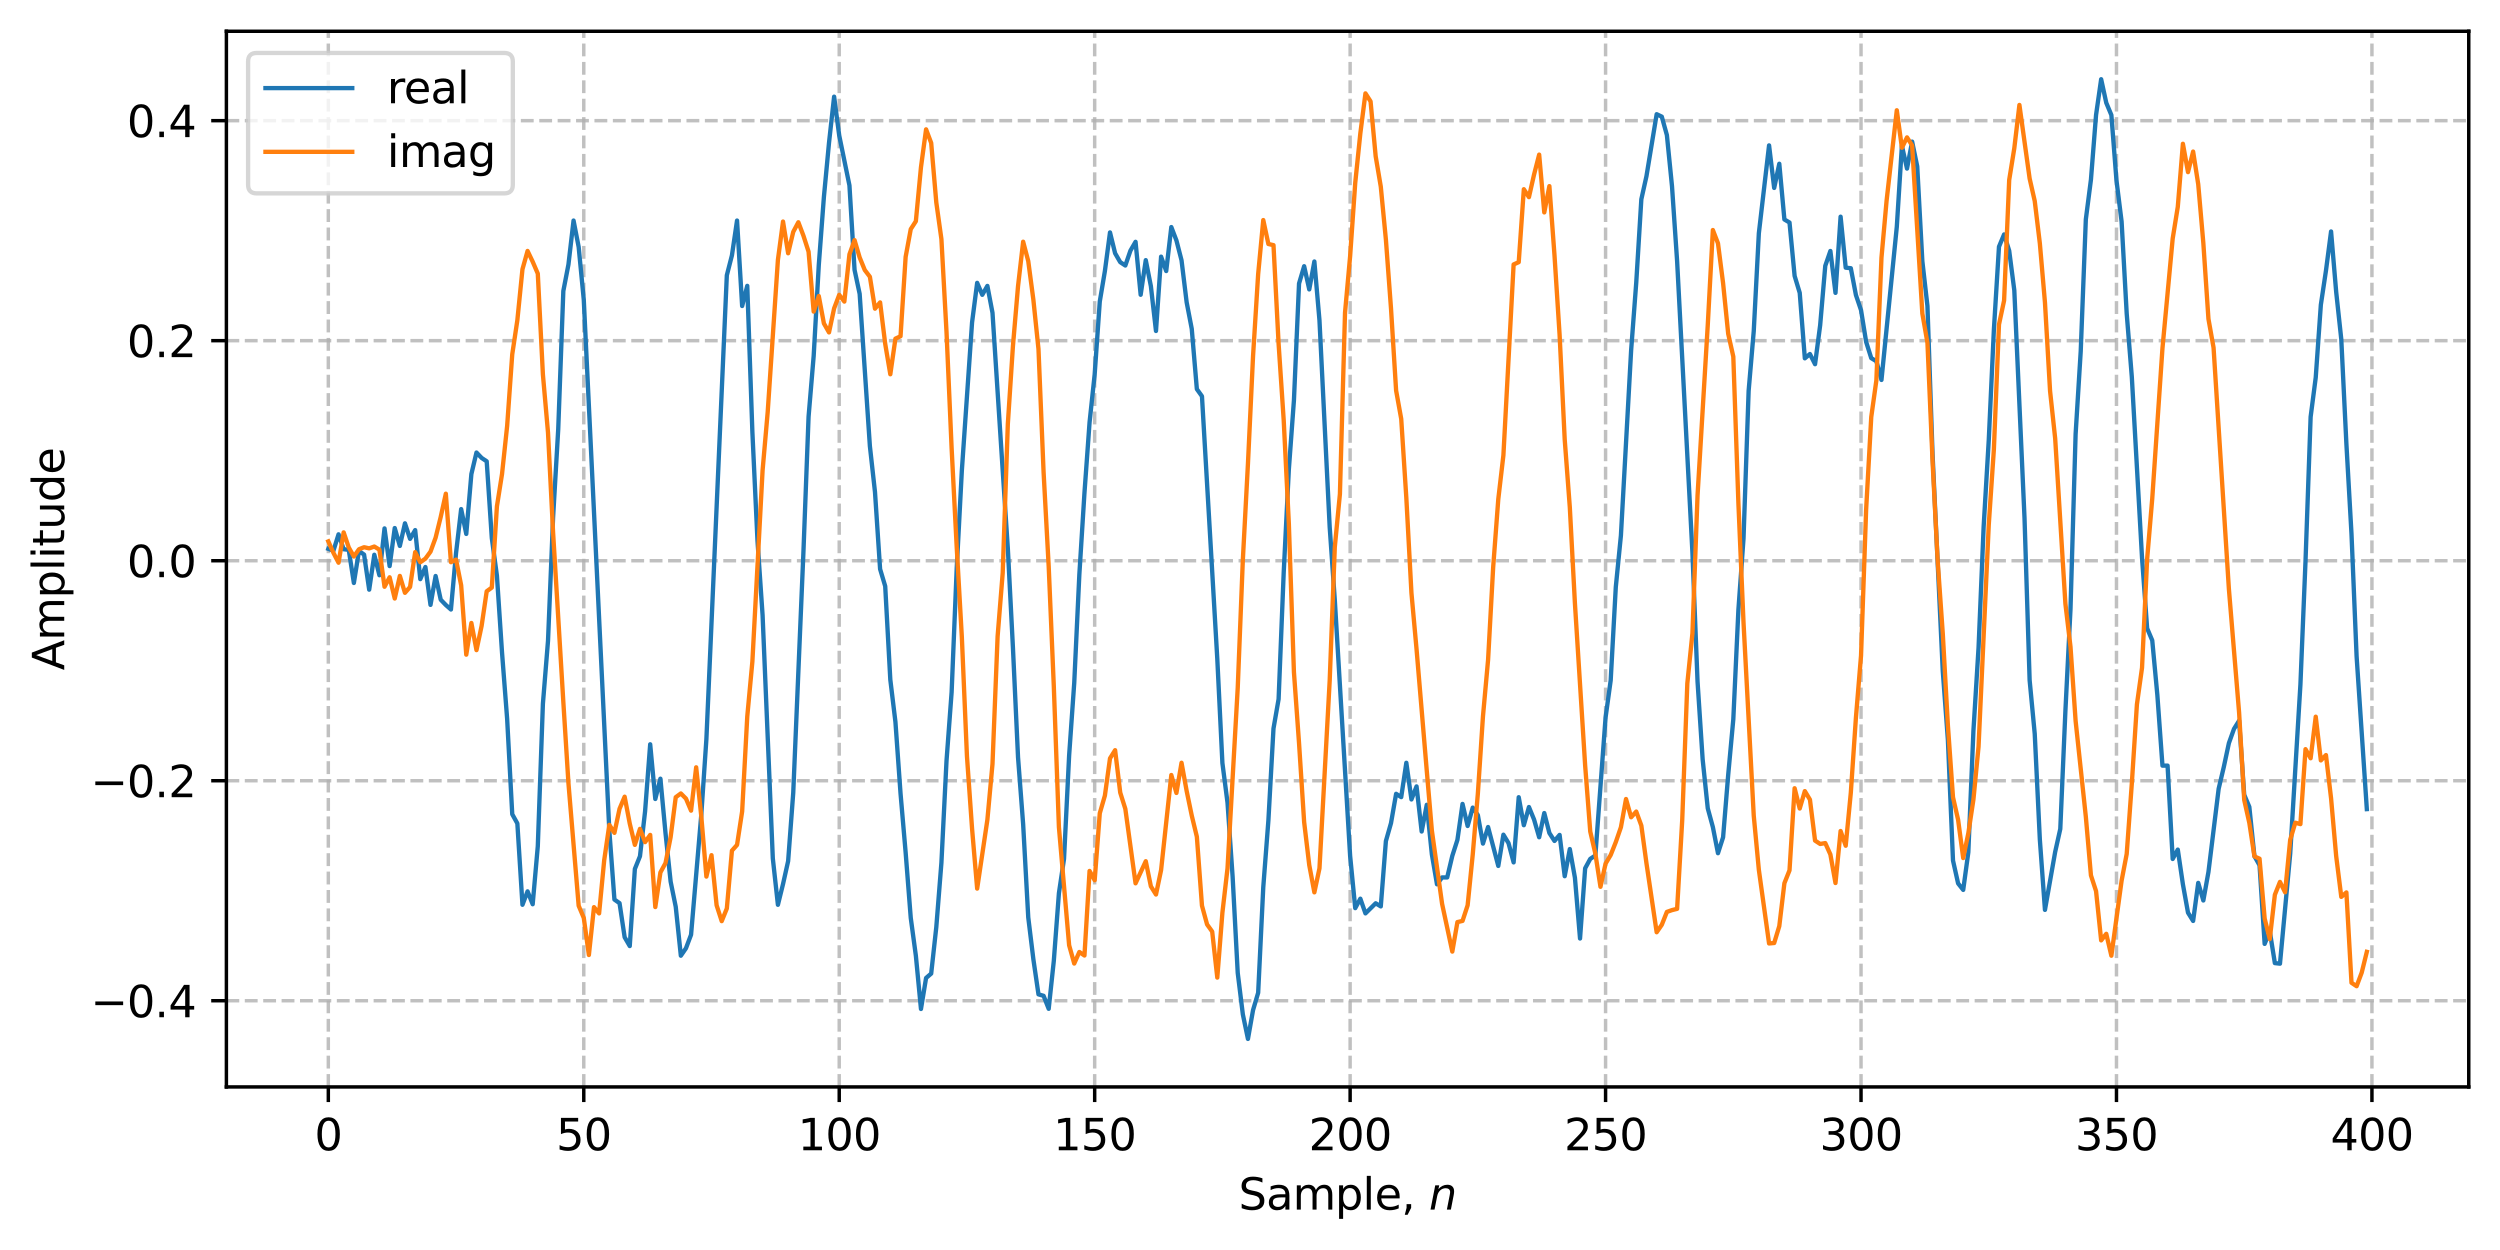 <?xml version="1.0" encoding="utf-8" standalone="no"?>
<!DOCTYPE svg PUBLIC "-//W3C//DTD SVG 1.1//EN"
  "http://www.w3.org/Graphics/SVG/1.1/DTD/svg11.dtd">
<svg xmlns:xlink="http://www.w3.org/1999/xlink" width="576pt" height="288pt" viewBox="0 0 576 288" xmlns="http://www.w3.org/2000/svg" version="1.1">
 <defs>
  <style type="text/css">*{stroke-linejoin: round; stroke-linecap: butt}</style>
 </defs>
 <g id="figure_1">
  <g id="patch_1">
   <path d="M 0 288 
L 576 288 
L 576 0 
L 0 0 
z
" style="fill: #ffffff"/>
  </g>
  <g id="axes_1">
   <g id="patch_2">
    <path d="M 52.161 250.422 
L 568.8 250.422 
L 568.8 7.2 
L 52.161 7.2 
z
" style="fill: #ffffff"/>
   </g>
   <g id="matplotlib.axis_1">
    <g id="xtick_1">
     <g id="line2d_1">
      <path d="M 75.645 250.422 
L 75.645 7.2 
" clip-path="url(#p434daed3b4)" style="fill: none; stroke-dasharray: 2.96,1.28; stroke-dashoffset: 0; stroke: #b0b0b0; stroke-opacity: 0.8; stroke-width: 0.8"/>
     </g>
     <g id="line2d_2">
      <defs>
       <path id="mbc77348d67" d="M 0 0 
L 0 3.5 
" style="stroke: #000000; stroke-width: 0.8"/>
      </defs>
      <g>
       <use xlink:href="#mbc77348d67" x="75.645" y="250.422" style="stroke: #000000; stroke-width: 0.8"/>
      </g>
     </g>
     <g id="text_1">
      <!-- 0 -->
      <g transform="translate(72.463 265.02) scale(0.1 -0.1)">
       <defs>
        <path id="DejaVuSans-30" d="M 2034 4250 
Q 1547 4250 1301 3770 
Q 1056 3291 1056 2328 
Q 1056 1369 1301 889 
Q 1547 409 2034 409 
Q 2525 409 2770 889 
Q 3016 1369 3016 2328 
Q 3016 3291 2770 3770 
Q 2525 4250 2034 4250 
z
M 2034 4750 
Q 2819 4750 3233 4129 
Q 3647 3509 3647 2328 
Q 3647 1150 3233 529 
Q 2819 -91 2034 -91 
Q 1250 -91 836 529 
Q 422 1150 422 2328 
Q 422 3509 836 4129 
Q 1250 4750 2034 4750 
z
" transform="scale(0.016)"/>
       </defs>
       <use xlink:href="#DejaVuSans-30"/>
      </g>
     </g>
    </g>
    <g id="xtick_2">
     <g id="line2d_3">
      <path d="M 134.501 250.422 
L 134.501 7.2 
" clip-path="url(#p434daed3b4)" style="fill: none; stroke-dasharray: 2.96,1.28; stroke-dashoffset: 0; stroke: #b0b0b0; stroke-opacity: 0.8; stroke-width: 0.8"/>
     </g>
     <g id="line2d_4">
      <g>
       <use xlink:href="#mbc77348d67" x="134.501" y="250.422" style="stroke: #000000; stroke-width: 0.8"/>
      </g>
     </g>
     <g id="text_2">
      <!-- 50 -->
      <g transform="translate(128.138 265.02) scale(0.1 -0.1)">
       <defs>
        <path id="DejaVuSans-35" d="M 691 4666 
L 3169 4666 
L 3169 4134 
L 1269 4134 
L 1269 2991 
Q 1406 3038 1543 3061 
Q 1681 3084 1819 3084 
Q 2600 3084 3056 2656 
Q 3513 2228 3513 1497 
Q 3513 744 3044 326 
Q 2575 -91 1722 -91 
Q 1428 -91 1123 -41 
Q 819 9 494 109 
L 494 744 
Q 775 591 1075 516 
Q 1375 441 1709 441 
Q 2250 441 2565 725 
Q 2881 1009 2881 1497 
Q 2881 1984 2565 2268 
Q 2250 2553 1709 2553 
Q 1456 2553 1204 2497 
Q 953 2441 691 2322 
L 691 4666 
z
" transform="scale(0.016)"/>
       </defs>
       <use xlink:href="#DejaVuSans-35"/>
       <use xlink:href="#DejaVuSans-30" transform="translate(63.623 0)"/>
      </g>
     </g>
    </g>
    <g id="xtick_3">
     <g id="line2d_5">
      <path d="M 193.357 250.422 
L 193.357 7.2 
" clip-path="url(#p434daed3b4)" style="fill: none; stroke-dasharray: 2.96,1.28; stroke-dashoffset: 0; stroke: #b0b0b0; stroke-opacity: 0.8; stroke-width: 0.8"/>
     </g>
     <g id="line2d_6">
      <g>
       <use xlink:href="#mbc77348d67" x="193.357" y="250.422" style="stroke: #000000; stroke-width: 0.8"/>
      </g>
     </g>
     <g id="text_3">
      <!-- 100 -->
      <g transform="translate(183.813 265.02) scale(0.1 -0.1)">
       <defs>
        <path id="DejaVuSans-31" d="M 794 531 
L 1825 531 
L 1825 4091 
L 703 3866 
L 703 4441 
L 1819 4666 
L 2450 4666 
L 2450 531 
L 3481 531 
L 3481 0 
L 794 0 
L 794 531 
z
" transform="scale(0.016)"/>
       </defs>
       <use xlink:href="#DejaVuSans-31"/>
       <use xlink:href="#DejaVuSans-30" transform="translate(63.623 0)"/>
       <use xlink:href="#DejaVuSans-30" transform="translate(127.246 0)"/>
      </g>
     </g>
    </g>
    <g id="xtick_4">
     <g id="line2d_7">
      <path d="M 252.213 250.422 
L 252.213 7.2 
" clip-path="url(#p434daed3b4)" style="fill: none; stroke-dasharray: 2.96,1.28; stroke-dashoffset: 0; stroke: #b0b0b0; stroke-opacity: 0.8; stroke-width: 0.8"/>
     </g>
     <g id="line2d_8">
      <g>
       <use xlink:href="#mbc77348d67" x="252.213" y="250.422" style="stroke: #000000; stroke-width: 0.8"/>
      </g>
     </g>
     <g id="text_4">
      <!-- 150 -->
      <g transform="translate(242.669 265.02) scale(0.1 -0.1)">
       <use xlink:href="#DejaVuSans-31"/>
       <use xlink:href="#DejaVuSans-35" transform="translate(63.623 0)"/>
       <use xlink:href="#DejaVuSans-30" transform="translate(127.246 0)"/>
      </g>
     </g>
    </g>
    <g id="xtick_5">
     <g id="line2d_9">
      <path d="M 311.069 250.422 
L 311.069 7.2 
" clip-path="url(#p434daed3b4)" style="fill: none; stroke-dasharray: 2.96,1.28; stroke-dashoffset: 0; stroke: #b0b0b0; stroke-opacity: 0.8; stroke-width: 0.8"/>
     </g>
     <g id="line2d_10">
      <g>
       <use xlink:href="#mbc77348d67" x="311.069" y="250.422" style="stroke: #000000; stroke-width: 0.8"/>
      </g>
     </g>
     <g id="text_5">
      <!-- 200 -->
      <g transform="translate(301.525 265.02) scale(0.1 -0.1)">
       <defs>
        <path id="DejaVuSans-32" d="M 1228 531 
L 3431 531 
L 3431 0 
L 469 0 
L 469 531 
Q 828 903 1448 1529 
Q 2069 2156 2228 2338 
Q 2531 2678 2651 2914 
Q 2772 3150 2772 3378 
Q 2772 3750 2511 3984 
Q 2250 4219 1831 4219 
Q 1534 4219 1204 4116 
Q 875 4013 500 3803 
L 500 4441 
Q 881 4594 1212 4672 
Q 1544 4750 1819 4750 
Q 2544 4750 2975 4387 
Q 3406 4025 3406 3419 
Q 3406 3131 3298 2873 
Q 3191 2616 2906 2266 
Q 2828 2175 2409 1742 
Q 1991 1309 1228 531 
z
" transform="scale(0.016)"/>
       </defs>
       <use xlink:href="#DejaVuSans-32"/>
       <use xlink:href="#DejaVuSans-30" transform="translate(63.623 0)"/>
       <use xlink:href="#DejaVuSans-30" transform="translate(127.246 0)"/>
      </g>
     </g>
    </g>
    <g id="xtick_6">
     <g id="line2d_11">
      <path d="M 369.925 250.422 
L 369.925 7.2 
" clip-path="url(#p434daed3b4)" style="fill: none; stroke-dasharray: 2.96,1.28; stroke-dashoffset: 0; stroke: #b0b0b0; stroke-opacity: 0.8; stroke-width: 0.8"/>
     </g>
     <g id="line2d_12">
      <g>
       <use xlink:href="#mbc77348d67" x="369.925" y="250.422" style="stroke: #000000; stroke-width: 0.8"/>
      </g>
     </g>
     <g id="text_6">
      <!-- 250 -->
      <g transform="translate(360.381 265.02) scale(0.1 -0.1)">
       <use xlink:href="#DejaVuSans-32"/>
       <use xlink:href="#DejaVuSans-35" transform="translate(63.623 0)"/>
       <use xlink:href="#DejaVuSans-30" transform="translate(127.246 0)"/>
      </g>
     </g>
    </g>
    <g id="xtick_7">
     <g id="line2d_13">
      <path d="M 428.781 250.422 
L 428.781 7.2 
" clip-path="url(#p434daed3b4)" style="fill: none; stroke-dasharray: 2.96,1.28; stroke-dashoffset: 0; stroke: #b0b0b0; stroke-opacity: 0.8; stroke-width: 0.8"/>
     </g>
     <g id="line2d_14">
      <g>
       <use xlink:href="#mbc77348d67" x="428.781" y="250.422" style="stroke: #000000; stroke-width: 0.8"/>
      </g>
     </g>
     <g id="text_7">
      <!-- 300 -->
      <g transform="translate(419.238 265.02) scale(0.1 -0.1)">
       <defs>
        <path id="DejaVuSans-33" d="M 2597 2516 
Q 3050 2419 3304 2112 
Q 3559 1806 3559 1356 
Q 3559 666 3084 287 
Q 2609 -91 1734 -91 
Q 1441 -91 1130 -33 
Q 819 25 488 141 
L 488 750 
Q 750 597 1062 519 
Q 1375 441 1716 441 
Q 2309 441 2620 675 
Q 2931 909 2931 1356 
Q 2931 1769 2642 2001 
Q 2353 2234 1838 2234 
L 1294 2234 
L 1294 2753 
L 1863 2753 
Q 2328 2753 2575 2939 
Q 2822 3125 2822 3475 
Q 2822 3834 2567 4026 
Q 2313 4219 1838 4219 
Q 1578 4219 1281 4162 
Q 984 4106 628 3988 
L 628 4550 
Q 988 4650 1302 4700 
Q 1616 4750 1894 4750 
Q 2613 4750 3031 4423 
Q 3450 4097 3450 3541 
Q 3450 3153 3228 2886 
Q 3006 2619 2597 2516 
z
" transform="scale(0.016)"/>
       </defs>
       <use xlink:href="#DejaVuSans-33"/>
       <use xlink:href="#DejaVuSans-30" transform="translate(63.623 0)"/>
       <use xlink:href="#DejaVuSans-30" transform="translate(127.246 0)"/>
      </g>
     </g>
    </g>
    <g id="xtick_8">
     <g id="line2d_15">
      <path d="M 487.637 250.422 
L 487.637 7.2 
" clip-path="url(#p434daed3b4)" style="fill: none; stroke-dasharray: 2.96,1.28; stroke-dashoffset: 0; stroke: #b0b0b0; stroke-opacity: 0.8; stroke-width: 0.8"/>
     </g>
     <g id="line2d_16">
      <g>
       <use xlink:href="#mbc77348d67" x="487.637" y="250.422" style="stroke: #000000; stroke-width: 0.8"/>
      </g>
     </g>
     <g id="text_8">
      <!-- 350 -->
      <g transform="translate(478.094 265.02) scale(0.1 -0.1)">
       <use xlink:href="#DejaVuSans-33"/>
       <use xlink:href="#DejaVuSans-35" transform="translate(63.623 0)"/>
       <use xlink:href="#DejaVuSans-30" transform="translate(127.246 0)"/>
      </g>
     </g>
    </g>
    <g id="xtick_9">
     <g id="line2d_17">
      <path d="M 546.494 250.422 
L 546.494 7.2 
" clip-path="url(#p434daed3b4)" style="fill: none; stroke-dasharray: 2.96,1.28; stroke-dashoffset: 0; stroke: #b0b0b0; stroke-opacity: 0.8; stroke-width: 0.8"/>
     </g>
     <g id="line2d_18">
      <g>
       <use xlink:href="#mbc77348d67" x="546.494" y="250.422" style="stroke: #000000; stroke-width: 0.8"/>
      </g>
     </g>
     <g id="text_9">
      <!-- 400 -->
      <g transform="translate(536.95 265.02) scale(0.1 -0.1)">
       <defs>
        <path id="DejaVuSans-34" d="M 2419 4116 
L 825 1625 
L 2419 1625 
L 2419 4116 
z
M 2253 4666 
L 3047 4666 
L 3047 1625 
L 3713 1625 
L 3713 1100 
L 3047 1100 
L 3047 0 
L 2419 0 
L 2419 1100 
L 313 1100 
L 313 1709 
L 2253 4666 
z
" transform="scale(0.016)"/>
       </defs>
       <use xlink:href="#DejaVuSans-34"/>
       <use xlink:href="#DejaVuSans-30" transform="translate(63.623 0)"/>
       <use xlink:href="#DejaVuSans-30" transform="translate(127.246 0)"/>
      </g>
     </g>
    </g>
    <g id="text_10">
     <!-- Sample, $n$ -->
     <g transform="translate(285.38 278.7) scale(0.1 -0.1)">
      <defs>
       <path id="DejaVuSans-53" d="M 3425 4513 
L 3425 3897 
Q 3066 4069 2747 4153 
Q 2428 4238 2131 4238 
Q 1616 4238 1336 4038 
Q 1056 3838 1056 3469 
Q 1056 3159 1242 3001 
Q 1428 2844 1947 2747 
L 2328 2669 
Q 3034 2534 3370 2195 
Q 3706 1856 3706 1288 
Q 3706 609 3251 259 
Q 2797 -91 1919 -91 
Q 1588 -91 1214 -16 
Q 841 59 441 206 
L 441 856 
Q 825 641 1194 531 
Q 1563 422 1919 422 
Q 2459 422 2753 634 
Q 3047 847 3047 1241 
Q 3047 1584 2836 1778 
Q 2625 1972 2144 2069 
L 1759 2144 
Q 1053 2284 737 2584 
Q 422 2884 422 3419 
Q 422 4038 858 4394 
Q 1294 4750 2059 4750 
Q 2388 4750 2728 4690 
Q 3069 4631 3425 4513 
z
" transform="scale(0.016)"/>
       <path id="DejaVuSans-61" d="M 2194 1759 
Q 1497 1759 1228 1600 
Q 959 1441 959 1056 
Q 959 750 1161 570 
Q 1363 391 1709 391 
Q 2188 391 2477 730 
Q 2766 1069 2766 1631 
L 2766 1759 
L 2194 1759 
z
M 3341 1997 
L 3341 0 
L 2766 0 
L 2766 531 
Q 2569 213 2275 61 
Q 1981 -91 1556 -91 
Q 1019 -91 701 211 
Q 384 513 384 1019 
Q 384 1609 779 1909 
Q 1175 2209 1959 2209 
L 2766 2209 
L 2766 2266 
Q 2766 2663 2505 2880 
Q 2244 3097 1772 3097 
Q 1472 3097 1187 3025 
Q 903 2953 641 2809 
L 641 3341 
Q 956 3463 1253 3523 
Q 1550 3584 1831 3584 
Q 2591 3584 2966 3190 
Q 3341 2797 3341 1997 
z
" transform="scale(0.016)"/>
       <path id="DejaVuSans-6d" d="M 3328 2828 
Q 3544 3216 3844 3400 
Q 4144 3584 4550 3584 
Q 5097 3584 5394 3201 
Q 5691 2819 5691 2113 
L 5691 0 
L 5113 0 
L 5113 2094 
Q 5113 2597 4934 2840 
Q 4756 3084 4391 3084 
Q 3944 3084 3684 2787 
Q 3425 2491 3425 1978 
L 3425 0 
L 2847 0 
L 2847 2094 
Q 2847 2600 2669 2842 
Q 2491 3084 2119 3084 
Q 1678 3084 1418 2786 
Q 1159 2488 1159 1978 
L 1159 0 
L 581 0 
L 581 3500 
L 1159 3500 
L 1159 2956 
Q 1356 3278 1631 3431 
Q 1906 3584 2284 3584 
Q 2666 3584 2933 3390 
Q 3200 3197 3328 2828 
z
" transform="scale(0.016)"/>
       <path id="DejaVuSans-70" d="M 1159 525 
L 1159 -1331 
L 581 -1331 
L 581 3500 
L 1159 3500 
L 1159 2969 
Q 1341 3281 1617 3432 
Q 1894 3584 2278 3584 
Q 2916 3584 3314 3078 
Q 3713 2572 3713 1747 
Q 3713 922 3314 415 
Q 2916 -91 2278 -91 
Q 1894 -91 1617 61 
Q 1341 213 1159 525 
z
M 3116 1747 
Q 3116 2381 2855 2742 
Q 2594 3103 2138 3103 
Q 1681 3103 1420 2742 
Q 1159 2381 1159 1747 
Q 1159 1113 1420 752 
Q 1681 391 2138 391 
Q 2594 391 2855 752 
Q 3116 1113 3116 1747 
z
" transform="scale(0.016)"/>
       <path id="DejaVuSans-6c" d="M 603 4863 
L 1178 4863 
L 1178 0 
L 603 0 
L 603 4863 
z
" transform="scale(0.016)"/>
       <path id="DejaVuSans-65" d="M 3597 1894 
L 3597 1613 
L 953 1613 
Q 991 1019 1311 708 
Q 1631 397 2203 397 
Q 2534 397 2845 478 
Q 3156 559 3463 722 
L 3463 178 
Q 3153 47 2828 -22 
Q 2503 -91 2169 -91 
Q 1331 -91 842 396 
Q 353 884 353 1716 
Q 353 2575 817 3079 
Q 1281 3584 2069 3584 
Q 2775 3584 3186 3129 
Q 3597 2675 3597 1894 
z
M 3022 2063 
Q 3016 2534 2758 2815 
Q 2500 3097 2075 3097 
Q 1594 3097 1305 2825 
Q 1016 2553 972 2059 
L 3022 2063 
z
" transform="scale(0.016)"/>
       <path id="DejaVuSans-2c" d="M 750 794 
L 1409 794 
L 1409 256 
L 897 -744 
L 494 -744 
L 750 256 
L 750 794 
z
" transform="scale(0.016)"/>
       <path id="DejaVuSans-20" transform="scale(0.016)"/>
       <path id="DejaVuSans-Oblique-6e" d="M 3566 2113 
L 3156 0 
L 2578 0 
L 2988 2091 
Q 3016 2238 3031 2350 
Q 3047 2463 3047 2528 
Q 3047 2791 2881 2937 
Q 2716 3084 2419 3084 
Q 1956 3084 1622 2776 
Q 1288 2469 1184 1941 
L 800 0 
L 225 0 
L 903 3500 
L 1478 3500 
L 1363 2950 
Q 1603 3253 1940 3418 
Q 2278 3584 2650 3584 
Q 3113 3584 3367 3334 
Q 3622 3084 3622 2631 
Q 3622 2519 3608 2391 
Q 3594 2263 3566 2113 
z
" transform="scale(0.016)"/>
      </defs>
      <use xlink:href="#DejaVuSans-53" transform="translate(0 0.016)"/>
      <use xlink:href="#DejaVuSans-61" transform="translate(63.477 0.016)"/>
      <use xlink:href="#DejaVuSans-6d" transform="translate(124.756 0.016)"/>
      <use xlink:href="#DejaVuSans-70" transform="translate(222.168 0.016)"/>
      <use xlink:href="#DejaVuSans-6c" transform="translate(285.645 0.016)"/>
      <use xlink:href="#DejaVuSans-65" transform="translate(313.428 0.016)"/>
      <use xlink:href="#DejaVuSans-2c" transform="translate(374.951 0.016)"/>
      <use xlink:href="#DejaVuSans-20" transform="translate(406.738 0.016)"/>
      <use xlink:href="#DejaVuSans-Oblique-6e" transform="translate(438.525 0.016)"/>
     </g>
    </g>
   </g>
   <g id="matplotlib.axis_2">
    <g id="ytick_1">
     <g id="line2d_19">
      <path d="M 52.161 230.574 
L 568.8 230.574 
" clip-path="url(#p434daed3b4)" style="fill: none; stroke-dasharray: 2.96,1.28; stroke-dashoffset: 0; stroke: #b0b0b0; stroke-opacity: 0.8; stroke-width: 0.8"/>
     </g>
     <g id="line2d_20">
      <defs>
       <path id="mc1249ff2e0" d="M 0 0 
L -3.5 0 
" style="stroke: #000000; stroke-width: 0.8"/>
      </defs>
      <g>
       <use xlink:href="#mc1249ff2e0" x="52.161" y="230.574" style="stroke: #000000; stroke-width: 0.8"/>
      </g>
     </g>
     <g id="text_11">
      <!-- −0.4 -->
      <g transform="translate(20.878 234.373) scale(0.1 -0.1)">
       <defs>
        <path id="DejaVuSans-2212" d="M 678 2272 
L 4684 2272 
L 4684 1741 
L 678 1741 
L 678 2272 
z
" transform="scale(0.016)"/>
        <path id="DejaVuSans-2e" d="M 684 794 
L 1344 794 
L 1344 0 
L 684 0 
L 684 794 
z
" transform="scale(0.016)"/>
       </defs>
       <use xlink:href="#DejaVuSans-2212"/>
       <use xlink:href="#DejaVuSans-30" transform="translate(83.789 0)"/>
       <use xlink:href="#DejaVuSans-2e" transform="translate(147.412 0)"/>
       <use xlink:href="#DejaVuSans-34" transform="translate(179.199 0)"/>
      </g>
     </g>
    </g>
    <g id="ytick_2">
     <g id="line2d_21">
      <path d="M 52.161 179.88 
L 568.8 179.88 
" clip-path="url(#p434daed3b4)" style="fill: none; stroke-dasharray: 2.96,1.28; stroke-dashoffset: 0; stroke: #b0b0b0; stroke-opacity: 0.8; stroke-width: 0.8"/>
     </g>
     <g id="line2d_22">
      <g>
       <use xlink:href="#mc1249ff2e0" x="52.161" y="179.88" style="stroke: #000000; stroke-width: 0.8"/>
      </g>
     </g>
     <g id="text_12">
      <!-- −0.2 -->
      <g transform="translate(20.878 183.679) scale(0.1 -0.1)">
       <use xlink:href="#DejaVuSans-2212"/>
       <use xlink:href="#DejaVuSans-30" transform="translate(83.789 0)"/>
       <use xlink:href="#DejaVuSans-2e" transform="translate(147.412 0)"/>
       <use xlink:href="#DejaVuSans-32" transform="translate(179.199 0)"/>
      </g>
     </g>
    </g>
    <g id="ytick_3">
     <g id="line2d_23">
      <path d="M 52.161 129.186 
L 568.8 129.186 
" clip-path="url(#p434daed3b4)" style="fill: none; stroke-dasharray: 2.96,1.28; stroke-dashoffset: 0; stroke: #b0b0b0; stroke-opacity: 0.8; stroke-width: 0.8"/>
     </g>
     <g id="line2d_24">
      <g>
       <use xlink:href="#mc1249ff2e0" x="52.161" y="129.186" style="stroke: #000000; stroke-width: 0.8"/>
      </g>
     </g>
     <g id="text_13">
      <!-- 0.0 -->
      <g transform="translate(29.258 132.985) scale(0.1 -0.1)">
       <use xlink:href="#DejaVuSans-30"/>
       <use xlink:href="#DejaVuSans-2e" transform="translate(63.623 0)"/>
       <use xlink:href="#DejaVuSans-30" transform="translate(95.41 0)"/>
      </g>
     </g>
    </g>
    <g id="ytick_4">
     <g id="line2d_25">
      <path d="M 52.161 78.492 
L 568.8 78.492 
" clip-path="url(#p434daed3b4)" style="fill: none; stroke-dasharray: 2.96,1.28; stroke-dashoffset: 0; stroke: #b0b0b0; stroke-opacity: 0.8; stroke-width: 0.8"/>
     </g>
     <g id="line2d_26">
      <g>
       <use xlink:href="#mc1249ff2e0" x="52.161" y="78.492" style="stroke: #000000; stroke-width: 0.8"/>
      </g>
     </g>
     <g id="text_14">
      <!-- 0.2 -->
      <g transform="translate(29.258 82.291) scale(0.1 -0.1)">
       <use xlink:href="#DejaVuSans-30"/>
       <use xlink:href="#DejaVuSans-2e" transform="translate(63.623 0)"/>
       <use xlink:href="#DejaVuSans-32" transform="translate(95.41 0)"/>
      </g>
     </g>
    </g>
    <g id="ytick_5">
     <g id="line2d_27">
      <path d="M 52.161 27.798 
L 568.8 27.798 
" clip-path="url(#p434daed3b4)" style="fill: none; stroke-dasharray: 2.96,1.28; stroke-dashoffset: 0; stroke: #b0b0b0; stroke-opacity: 0.8; stroke-width: 0.8"/>
     </g>
     <g id="line2d_28">
      <g>
       <use xlink:href="#mc1249ff2e0" x="52.161" y="27.798" style="stroke: #000000; stroke-width: 0.8"/>
      </g>
     </g>
     <g id="text_15">
      <!-- 0.4 -->
      <g transform="translate(29.258 31.597) scale(0.1 -0.1)">
       <use xlink:href="#DejaVuSans-30"/>
       <use xlink:href="#DejaVuSans-2e" transform="translate(63.623 0)"/>
       <use xlink:href="#DejaVuSans-34" transform="translate(95.41 0)"/>
      </g>
     </g>
    </g>
    <g id="text_16">
     <!-- Amplitude -->
     <g transform="translate(14.798 154.434) rotate(-90) scale(0.1 -0.1)">
      <defs>
       <path id="DejaVuSans-41" d="M 2188 4044 
L 1331 1722 
L 3047 1722 
L 2188 4044 
z
M 1831 4666 
L 2547 4666 
L 4325 0 
L 3669 0 
L 3244 1197 
L 1141 1197 
L 716 0 
L 50 0 
L 1831 4666 
z
" transform="scale(0.016)"/>
       <path id="DejaVuSans-69" d="M 603 3500 
L 1178 3500 
L 1178 0 
L 603 0 
L 603 3500 
z
M 603 4863 
L 1178 4863 
L 1178 4134 
L 603 4134 
L 603 4863 
z
" transform="scale(0.016)"/>
       <path id="DejaVuSans-74" d="M 1172 4494 
L 1172 3500 
L 2356 3500 
L 2356 3053 
L 1172 3053 
L 1172 1153 
Q 1172 725 1289 603 
Q 1406 481 1766 481 
L 2356 481 
L 2356 0 
L 1766 0 
Q 1100 0 847 248 
Q 594 497 594 1153 
L 594 3053 
L 172 3053 
L 172 3500 
L 594 3500 
L 594 4494 
L 1172 4494 
z
" transform="scale(0.016)"/>
       <path id="DejaVuSans-75" d="M 544 1381 
L 544 3500 
L 1119 3500 
L 1119 1403 
Q 1119 906 1312 657 
Q 1506 409 1894 409 
Q 2359 409 2629 706 
Q 2900 1003 2900 1516 
L 2900 3500 
L 3475 3500 
L 3475 0 
L 2900 0 
L 2900 538 
Q 2691 219 2414 64 
Q 2138 -91 1772 -91 
Q 1169 -91 856 284 
Q 544 659 544 1381 
z
M 1991 3584 
L 1991 3584 
z
" transform="scale(0.016)"/>
       <path id="DejaVuSans-64" d="M 2906 2969 
L 2906 4863 
L 3481 4863 
L 3481 0 
L 2906 0 
L 2906 525 
Q 2725 213 2448 61 
Q 2172 -91 1784 -91 
Q 1150 -91 751 415 
Q 353 922 353 1747 
Q 353 2572 751 3078 
Q 1150 3584 1784 3584 
Q 2172 3584 2448 3432 
Q 2725 3281 2906 2969 
z
M 947 1747 
Q 947 1113 1208 752 
Q 1469 391 1925 391 
Q 2381 391 2643 752 
Q 2906 1113 2906 1747 
Q 2906 2381 2643 2742 
Q 2381 3103 1925 3103 
Q 1469 3103 1208 2742 
Q 947 2381 947 1747 
z
" transform="scale(0.016)"/>
      </defs>
      <use xlink:href="#DejaVuSans-41"/>
      <use xlink:href="#DejaVuSans-6d" transform="translate(68.408 0)"/>
      <use xlink:href="#DejaVuSans-70" transform="translate(165.82 0)"/>
      <use xlink:href="#DejaVuSans-6c" transform="translate(229.297 0)"/>
      <use xlink:href="#DejaVuSans-69" transform="translate(257.08 0)"/>
      <use xlink:href="#DejaVuSans-74" transform="translate(284.863 0)"/>
      <use xlink:href="#DejaVuSans-75" transform="translate(324.072 0)"/>
      <use xlink:href="#DejaVuSans-64" transform="translate(387.451 0)"/>
      <use xlink:href="#DejaVuSans-65" transform="translate(450.928 0)"/>
     </g>
    </g>
   </g>
   <g id="line2d_29">
    <path d="M 75.645 126.453 
L 76.822 126.88 
L 77.999 123.109 
L 79.176 126.543 
L 80.353 126.678 
L 81.53 134.312 
L 82.707 126.94 
L 83.884 127.783 
L 85.062 135.859 
L 86.239 127.819 
L 87.416 132.537 
L 88.593 121.749 
L 89.77 130.425 
L 90.947 121.665 
L 92.124 125.782 
L 93.301 120.577 
L 94.478 124.15 
L 95.656 122.138 
L 96.833 133.428 
L 98.01 130.647 
L 99.187 139.361 
L 100.364 132.715 
L 101.541 138.167 
L 102.718 139.39 
L 103.895 140.428 
L 105.073 127.399 
L 106.25 117.3 
L 107.427 123.014 
L 108.604 109.228 
L 109.781 104.262 
L 110.958 105.502 
L 112.135 106.288 
L 113.312 123.972 
L 114.49 132.637 
L 115.667 150.366 
L 116.844 165.625 
L 118.021 187.596 
L 119.198 189.723 
L 120.375 208.455 
L 121.552 205.372 
L 122.729 208.334 
L 123.907 194.973 
L 125.084 162.164 
L 126.261 147.645 
L 127.438 119.093 
L 128.615 98.879 
L 129.792 67.05 
L 130.969 60.944 
L 132.146 50.817 
L 133.324 56.904 
L 134.501 69.058 
L 140.386 191.343 
L 141.563 207.254 
L 142.741 208.086 
L 143.918 215.94 
L 145.095 217.972 
L 146.272 200.207 
L 147.449 197.279 
L 148.626 186.936 
L 149.803 171.487 
L 150.98 184.082 
L 152.157 179.412 
L 153.335 191.975 
L 154.512 203.114 
L 155.689 208.924 
L 156.866 220.193 
L 158.043 218.481 
L 159.22 215.358 
L 161.574 187.735 
L 162.752 170.297 
L 167.46 63.433 
L 168.637 58.831 
L 169.814 50.818 
L 170.991 70.503 
L 172.169 65.863 
L 173.346 99.493 
L 174.523 124.562 
L 175.7 141.749 
L 178.054 197.758 
L 179.231 208.463 
L 180.408 203.69 
L 181.586 198.397 
L 182.763 182.641 
L 185.117 126.989 
L 186.294 96.024 
L 187.471 82.007 
L 188.648 61.059 
L 189.825 45.393 
L 191.003 32.904 
L 192.18 22.275 
L 193.357 31.223 
L 195.711 42.722 
L 196.888 62.175 
L 198.065 67.711 
L 200.42 102.783 
L 201.597 113.376 
L 202.774 131.113 
L 203.951 135.058 
L 205.128 156.606 
L 206.305 166.318 
L 207.482 182.818 
L 208.659 196.417 
L 209.836 211.474 
L 211.014 220.193 
L 212.191 232.466 
L 213.368 225.327 
L 214.545 224.312 
L 215.722 213.618 
L 216.899 198.805 
L 218.076 175.3 
L 219.253 159.49 
L 220.431 130.845 
L 221.608 108.441 
L 223.962 74.291 
L 225.139 65.171 
L 226.316 67.926 
L 227.493 65.876 
L 228.67 72.069 
L 231.025 108.443 
L 232.202 126.33 
L 233.379 149.212 
L 234.556 174.515 
L 235.733 189.919 
L 236.91 211.371 
L 238.087 221.008 
L 239.265 229.098 
L 240.442 229.438 
L 241.619 232.431 
L 242.796 221.404 
L 243.973 205.8 
L 245.15 197.878 
L 246.327 174.064 
L 247.504 157.346 
L 248.682 132.355 
L 249.859 113.576 
L 251.036 97.299 
L 252.213 86.246 
L 253.39 69.468 
L 254.567 62.452 
L 255.744 53.554 
L 256.921 58.355 
L 258.099 60.397 
L 259.276 61.174 
L 260.453 57.745 
L 261.63 55.718 
L 262.807 67.911 
L 263.984 59.941 
L 265.161 65.922 
L 266.338 76.254 
L 267.515 59.133 
L 268.693 62.446 
L 269.87 52.318 
L 271.047 55.394 
L 272.224 59.979 
L 273.401 69.634 
L 274.578 75.768 
L 275.755 89.646 
L 276.932 91.295 
L 280.464 151.82 
L 281.641 175.803 
L 282.818 184.931 
L 283.995 201.995 
L 285.172 224.159 
L 286.349 233.704 
L 287.527 239.366 
L 288.704 232.72 
L 289.881 228.73 
L 291.058 204.391 
L 292.235 189.064 
L 293.412 167.852 
L 294.589 161.079 
L 295.766 131.905 
L 296.944 108.236 
L 298.121 92.241 
L 299.298 65.328 
L 300.475 61.339 
L 301.652 66.679 
L 302.829 60.251 
L 304.006 73.813 
L 306.361 121.459 
L 307.538 138.259 
L 311.069 197.195 
L 312.246 209.235 
L 313.423 207.06 
L 314.6 210.442 
L 316.955 208.119 
L 318.132 208.835 
L 319.309 193.782 
L 320.486 189.649 
L 321.663 182.898 
L 322.84 183.655 
L 324.017 175.746 
L 325.195 184.192 
L 326.372 181.191 
L 327.549 191.576 
L 328.726 185.425 
L 329.903 196.858 
L 331.08 203.739 
L 332.257 202.156 
L 333.434 202.154 
L 334.611 197.192 
L 335.789 193.503 
L 336.966 185.228 
L 338.143 190.302 
L 339.32 186.077 
L 340.497 187.804 
L 341.674 194.36 
L 342.851 190.55 
L 345.206 199.509 
L 346.383 192.315 
L 347.56 194.25 
L 348.737 198.694 
L 349.914 183.681 
L 351.091 190.127 
L 352.268 185.94 
L 353.445 188.815 
L 354.623 192.903 
L 355.8 187.332 
L 356.977 191.927 
L 358.154 193.752 
L 359.331 192.367 
L 360.508 201.876 
L 361.685 195.626 
L 362.862 202.233 
L 364.04 216.23 
L 365.217 200.051 
L 366.394 197.887 
L 367.571 197.109 
L 369.925 165.296 
L 371.102 156.751 
L 372.279 135.256 
L 373.457 123.386 
L 375.811 80.724 
L 376.988 65.139 
L 378.165 45.912 
L 379.342 40.603 
L 381.696 26.312 
L 382.874 26.878 
L 384.051 31.128 
L 385.228 42.905 
L 386.405 60.144 
L 389.936 127.308 
L 391.113 157.039 
L 392.29 174.962 
L 393.468 186.241 
L 394.645 190.563 
L 395.822 196.576 
L 396.999 192.908 
L 398.176 178.529 
L 399.353 165.735 
L 400.53 140.465 
L 401.707 124.046 
L 402.885 90.054 
L 404.062 76.291 
L 405.239 53.732 
L 407.593 33.5 
L 408.77 43.298 
L 409.947 37.733 
L 411.124 50.566 
L 412.302 51.268 
L 413.479 63.57 
L 414.656 67.475 
L 415.833 82.557 
L 417.01 81.57 
L 418.187 83.911 
L 419.364 74.934 
L 420.541 61.246 
L 421.719 57.827 
L 422.896 67.473 
L 424.073 49.927 
L 425.25 61.672 
L 426.427 61.797 
L 427.604 67.975 
L 428.781 71.459 
L 429.958 78.766 
L 431.136 82.51 
L 432.313 83.224 
L 433.49 87.537 
L 437.021 52.267 
L 438.198 33.581 
L 439.375 38.84 
L 440.553 32.633 
L 441.73 38.332 
L 442.907 60.169 
L 444.084 70.515 
L 445.261 104.654 
L 447.615 154.632 
L 448.792 170.455 
L 449.969 198.259 
L 451.147 203.536 
L 452.324 205.03 
L 453.501 196.366 
L 454.678 168.362 
L 455.855 149.283 
L 457.032 121.339 
L 458.209 101.414 
L 459.386 76.06 
L 460.564 56.843 
L 461.741 54.014 
L 462.918 57.772 
L 464.095 66.891 
L 466.449 119.399 
L 467.626 156.716 
L 468.803 169.085 
L 469.981 193.45 
L 471.158 209.637 
L 473.512 196.275 
L 474.689 190.984 
L 475.866 163.844 
L 477.043 140.299 
L 478.22 100.033 
L 479.398 80.932 
L 480.575 50.548 
L 481.752 41.392 
L 482.929 26.496 
L 484.106 18.256 
L 485.283 23.69 
L 486.46 26.511 
L 487.637 41.592 
L 488.815 51.045 
L 489.992 72.261 
L 491.169 86.827 
L 493.523 128.52 
L 494.7 144.765 
L 495.877 147.553 
L 497.054 160.148 
L 498.232 176.404 
L 499.409 176.399 
L 500.586 197.904 
L 501.763 195.751 
L 502.94 203.747 
L 504.117 210.279 
L 505.294 212.185 
L 506.471 203.422 
L 507.648 207.471 
L 508.826 200.899 
L 511.18 181.72 
L 512.357 176.738 
L 513.534 171.225 
L 514.711 167.937 
L 515.888 166.051 
L 517.065 183.108 
L 518.243 185.902 
L 519.42 197.26 
L 520.597 199.352 
L 521.774 217.471 
L 522.951 214.544 
L 524.128 221.895 
L 525.305 222.031 
L 527.66 196.732 
L 530.014 157.779 
L 531.191 129.254 
L 532.368 96.06 
L 533.545 86.969 
L 534.722 70.23 
L 535.899 62.378 
L 537.077 53.332 
L 538.254 67.25 
L 539.431 78.179 
L 540.608 102.269 
L 541.785 123.045 
L 542.962 151.25 
L 545.316 186.421 
L 545.316 186.421 
" clip-path="url(#p434daed3b4)" style="fill: none; stroke: #1f77b4; stroke-linecap: square"/>
   </g>
   <g id="line2d_30">
    <path d="M 75.645 124.729 
L 76.822 127.378 
L 77.999 129.644 
L 79.176 122.662 
L 80.353 126.133 
L 81.53 128.224 
L 82.707 126.551 
L 83.884 126.078 
L 85.062 126.342 
L 86.239 125.923 
L 87.416 126.647 
L 88.593 135.187 
L 89.77 133.008 
L 90.947 137.895 
L 92.124 132.694 
L 93.301 136.583 
L 94.478 135.237 
L 95.656 127.215 
L 96.833 129.549 
L 98.01 128.709 
L 99.187 127.103 
L 100.364 123.881 
L 101.541 119.1 
L 102.718 113.752 
L 103.895 129.525 
L 105.073 128.942 
L 106.25 134.856 
L 107.427 150.831 
L 108.604 143.538 
L 109.781 149.784 
L 110.958 144.24 
L 112.135 136.236 
L 113.312 135.376 
L 114.49 116.665 
L 115.667 109.212 
L 116.844 98.159 
L 118.021 81.639 
L 119.198 73.774 
L 120.375 62.033 
L 121.552 57.821 
L 122.729 60.288 
L 123.907 63.039 
L 125.084 86.276 
L 126.261 99.684 
L 127.438 122.809 
L 129.792 161.733 
L 130.969 180.442 
L 133.324 208.68 
L 134.501 211.481 
L 135.678 220.028 
L 136.855 209.011 
L 138.032 210.443 
L 139.209 198.184 
L 140.386 190.051 
L 141.563 191.885 
L 142.741 186.351 
L 143.918 183.562 
L 145.095 189.757 
L 146.272 194.656 
L 147.449 190.973 
L 148.626 194.026 
L 149.803 192.366 
L 150.98 208.983 
L 152.157 201.013 
L 153.335 198.849 
L 154.512 192.884 
L 155.689 183.681 
L 156.866 182.813 
L 158.043 183.996 
L 159.22 186.771 
L 160.397 176.791 
L 161.574 188.062 
L 162.752 201.962 
L 163.929 197.034 
L 165.106 208.577 
L 166.283 212.232 
L 167.46 209.319 
L 168.637 195.988 
L 169.814 194.667 
L 170.991 186.955 
L 172.169 165.085 
L 173.346 152.446 
L 175.7 108.373 
L 176.877 94.936 
L 179.231 59.876 
L 180.408 51.048 
L 181.586 58.35 
L 182.763 53.426 
L 183.94 51.208 
L 185.117 54.325 
L 186.294 57.992 
L 187.471 71.792 
L 188.648 68.207 
L 189.825 74.516 
L 191.003 76.586 
L 192.18 71.051 
L 193.357 67.936 
L 194.534 69.484 
L 195.711 58.602 
L 196.888 55.329 
L 198.065 59.322 
L 199.242 62.215 
L 200.42 63.763 
L 201.597 71.117 
L 202.774 69.677 
L 203.951 79.227 
L 205.128 86.231 
L 206.305 78.027 
L 207.482 77.47 
L 208.659 59.184 
L 209.836 52.802 
L 211.014 50.972 
L 212.191 38.526 
L 213.368 29.806 
L 214.545 32.937 
L 215.722 46.641 
L 216.899 55.084 
L 218.076 76.493 
L 219.253 103.25 
L 220.431 126.141 
L 221.608 146.768 
L 222.785 174.219 
L 223.962 190.921 
L 225.139 204.73 
L 227.493 188.87 
L 228.67 176.015 
L 229.848 146.636 
L 231.025 131.991 
L 232.202 97.724 
L 233.379 79.747 
L 234.556 65.924 
L 235.733 55.692 
L 236.91 60.164 
L 238.087 69.049 
L 239.265 80.418 
L 240.442 108.777 
L 241.619 130.522 
L 242.796 158.077 
L 243.973 190.565 
L 246.327 217.791 
L 247.504 222 
L 248.682 219.338 
L 249.859 220.148 
L 251.036 200.667 
L 252.213 202.805 
L 253.39 187.37 
L 254.567 183.303 
L 255.744 174.728 
L 256.921 172.843 
L 258.099 182.611 
L 259.276 186.359 
L 261.63 203.516 
L 263.984 198.425 
L 265.161 204.214 
L 266.338 206.093 
L 267.515 200.459 
L 269.87 178.564 
L 271.047 182.695 
L 272.224 175.743 
L 273.401 182.224 
L 274.578 187.909 
L 275.755 192.78 
L 276.932 208.661 
L 278.11 212.991 
L 279.287 214.636 
L 280.464 225.235 
L 281.641 210.283 
L 282.818 200.073 
L 285.172 158.485 
L 286.349 129.011 
L 287.527 106.836 
L 288.704 82.011 
L 289.881 63.135 
L 291.058 50.707 
L 292.235 56.216 
L 293.412 56.483 
L 294.589 79.202 
L 295.766 96.824 
L 296.944 120.543 
L 298.121 154.862 
L 299.298 171.231 
L 300.475 189.415 
L 301.652 199.321 
L 302.829 205.596 
L 304.006 200.071 
L 306.361 156.816 
L 307.538 126.036 
L 308.715 113.834 
L 309.892 72.051 
L 311.069 59.03 
L 312.246 42.136 
L 313.423 30.71 
L 314.6 21.516 
L 315.778 23.363 
L 316.955 36.01 
L 318.132 42.999 
L 319.309 55.202 
L 320.486 71.077 
L 321.663 89.977 
L 322.84 96.511 
L 324.017 114.7 
L 325.195 136.613 
L 326.372 149.585 
L 328.726 177.576 
L 329.903 191.371 
L 332.257 208.241 
L 334.611 219.244 
L 335.789 212.449 
L 336.966 212.176 
L 338.143 208.58 
L 339.32 196.866 
L 340.497 182.849 
L 341.674 165.053 
L 342.851 152.056 
L 344.028 130.668 
L 345.206 115.004 
L 346.383 104.896 
L 348.737 60.932 
L 349.914 60.4 
L 351.091 43.6 
L 352.268 45.419 
L 353.445 40.224 
L 354.623 35.627 
L 355.8 48.937 
L 356.977 42.885 
L 358.154 58.814 
L 359.331 77.142 
L 360.508 101.241 
L 361.685 116.884 
L 362.862 139.023 
L 365.217 176.366 
L 366.394 191.591 
L 367.571 196.687 
L 368.748 204.312 
L 369.925 198.981 
L 371.102 196.994 
L 372.279 194.019 
L 373.457 190.598 
L 374.634 184.097 
L 375.811 188.296 
L 376.988 186.987 
L 378.165 190.216 
L 379.342 198.889 
L 381.696 214.786 
L 382.874 213.074 
L 384.051 210.101 
L 385.228 209.69 
L 386.405 209.398 
L 387.582 188.97 
L 388.759 157.467 
L 389.936 145.923 
L 391.113 114.16 
L 393.468 74.876 
L 394.645 53.002 
L 395.822 56.056 
L 396.999 65.247 
L 398.176 76.898 
L 399.353 82.169 
L 400.53 115.996 
L 401.707 143.446 
L 404.062 187.926 
L 405.239 200.416 
L 407.593 217.372 
L 408.77 217.266 
L 409.947 213.382 
L 411.124 203.495 
L 412.302 200.529 
L 413.479 181.614 
L 414.656 186.282 
L 415.833 182.274 
L 417.01 184.232 
L 418.187 193.672 
L 419.364 194.448 
L 420.541 194.249 
L 421.719 196.867 
L 422.896 203.446 
L 424.073 191.468 
L 425.25 194.858 
L 426.427 182.644 
L 427.604 165.347 
L 428.781 151.075 
L 429.958 117.393 
L 431.136 96.084 
L 432.313 87.652 
L 433.49 59.372 
L 434.667 46.271 
L 437.021 25.409 
L 438.198 34.044 
L 439.375 31.654 
L 440.553 33.512 
L 442.907 72.225 
L 444.084 78.987 
L 445.261 106.277 
L 446.438 129.23 
L 447.615 145.965 
L 448.792 167.109 
L 449.969 183.689 
L 451.147 188.877 
L 452.324 197.698 
L 453.501 191.992 
L 454.678 184.195 
L 455.855 172.047 
L 458.209 120.944 
L 459.386 103.595 
L 460.564 74.772 
L 461.741 69.246 
L 462.918 41.467 
L 464.095 34.149 
L 465.272 24.185 
L 467.626 41.133 
L 468.803 46.322 
L 469.981 56.084 
L 471.158 69.696 
L 472.335 90.097 
L 473.512 101.02 
L 475.866 139.09 
L 477.043 149.042 
L 478.22 166.095 
L 480.575 188.174 
L 481.752 201.684 
L 482.929 205.309 
L 484.106 216.661 
L 485.283 215.157 
L 486.46 220.192 
L 488.815 202.92 
L 489.992 196.736 
L 491.169 180.555 
L 492.346 162.292 
L 493.523 153.856 
L 494.7 128.802 
L 495.877 114.875 
L 498.232 80.232 
L 500.586 54.972 
L 501.763 47.655 
L 502.94 33.129 
L 504.117 39.657 
L 505.294 34.922 
L 506.471 42.455 
L 507.648 55.989 
L 508.826 73.478 
L 510.003 80.096 
L 513.534 135.662 
L 515.888 164.179 
L 517.065 184.299 
L 518.243 189.595 
L 519.42 197.317 
L 520.597 197.842 
L 521.774 211.626 
L 522.951 216.373 
L 524.128 206.152 
L 525.305 203.193 
L 526.482 205.582 
L 527.66 193.497 
L 528.837 189.55 
L 530.014 189.875 
L 531.191 172.611 
L 532.368 174.703 
L 533.545 165.131 
L 534.722 175.198 
L 535.899 173.969 
L 537.077 183.925 
L 538.254 197.237 
L 539.431 206.636 
L 540.608 205.619 
L 541.785 226.43 
L 542.962 227.221 
L 544.139 224.081 
L 545.316 219.305 
L 545.316 219.305 
" clip-path="url(#p434daed3b4)" style="fill: none; stroke: #ff7f0e; stroke-linecap: square"/>
   </g>
   <g id="patch_3">
    <path d="M 52.161 250.422 
L 52.161 7.2 
" style="fill: none; stroke: #000000; stroke-width: 0.8; stroke-linejoin: miter; stroke-linecap: square"/>
   </g>
   <g id="patch_4">
    <path d="M 568.8 250.422 
L 568.8 7.2 
" style="fill: none; stroke: #000000; stroke-width: 0.8; stroke-linejoin: miter; stroke-linecap: square"/>
   </g>
   <g id="patch_5">
    <path d="M 52.161 250.422 
L 568.8 250.422 
" style="fill: none; stroke: #000000; stroke-width: 0.8; stroke-linejoin: miter; stroke-linecap: square"/>
   </g>
   <g id="patch_6">
    <path d="M 52.161 7.2 
L 568.8 7.2 
" style="fill: none; stroke: #000000; stroke-width: 0.8; stroke-linejoin: miter; stroke-linecap: square"/>
   </g>
   <g id="legend_1">
    <g id="patch_7">
     <path d="M 59.161 44.556 
L 116.156 44.556 
Q 118.156 44.556 118.156 42.556 
L 118.156 14.2 
Q 118.156 12.2 116.156 12.2 
L 59.161 12.2 
Q 57.161 12.2 57.161 14.2 
L 57.161 42.556 
Q 57.161 44.556 59.161 44.556 
z
" style="fill: #ffffff; opacity: 0.8; stroke: #cccccc; stroke-linejoin: miter"/>
    </g>
    <g id="line2d_31">
     <path d="M 61.161 20.298 
L 71.161 20.298 
L 81.161 20.298 
" style="fill: none; stroke: #1f77b4; stroke-linecap: square"/>
    </g>
    <g id="text_17">
     <!-- real -->
     <g transform="translate(89.161 23.798) scale(0.1 -0.1)">
      <defs>
       <path id="DejaVuSans-72" d="M 2631 2963 
Q 2534 3019 2420 3045 
Q 2306 3072 2169 3072 
Q 1681 3072 1420 2755 
Q 1159 2438 1159 1844 
L 1159 0 
L 581 0 
L 581 3500 
L 1159 3500 
L 1159 2956 
Q 1341 3275 1631 3429 
Q 1922 3584 2338 3584 
Q 2397 3584 2469 3576 
Q 2541 3569 2628 3553 
L 2631 2963 
z
" transform="scale(0.016)"/>
      </defs>
      <use xlink:href="#DejaVuSans-72"/>
      <use xlink:href="#DejaVuSans-65" transform="translate(38.863 0)"/>
      <use xlink:href="#DejaVuSans-61" transform="translate(100.387 0)"/>
      <use xlink:href="#DejaVuSans-6c" transform="translate(161.666 0)"/>
     </g>
    </g>
    <g id="line2d_32">
     <path d="M 61.161 34.977 
L 71.161 34.977 
L 81.161 34.977 
" style="fill: none; stroke: #ff7f0e; stroke-linecap: square"/>
    </g>
    <g id="text_18">
     <!-- imag -->
     <g transform="translate(89.161 38.477) scale(0.1 -0.1)">
      <defs>
       <path id="DejaVuSans-67" d="M 2906 1791 
Q 2906 2416 2648 2759 
Q 2391 3103 1925 3103 
Q 1463 3103 1205 2759 
Q 947 2416 947 1791 
Q 947 1169 1205 825 
Q 1463 481 1925 481 
Q 2391 481 2648 825 
Q 2906 1169 2906 1791 
z
M 3481 434 
Q 3481 -459 3084 -895 
Q 2688 -1331 1869 -1331 
Q 1566 -1331 1297 -1286 
Q 1028 -1241 775 -1147 
L 775 -588 
Q 1028 -725 1275 -790 
Q 1522 -856 1778 -856 
Q 2344 -856 2625 -561 
Q 2906 -266 2906 331 
L 2906 616 
Q 2728 306 2450 153 
Q 2172 0 1784 0 
Q 1141 0 747 490 
Q 353 981 353 1791 
Q 353 2603 747 3093 
Q 1141 3584 1784 3584 
Q 2172 3584 2450 3431 
Q 2728 3278 2906 2969 
L 2906 3500 
L 3481 3500 
L 3481 434 
z
" transform="scale(0.016)"/>
      </defs>
      <use xlink:href="#DejaVuSans-69"/>
      <use xlink:href="#DejaVuSans-6d" transform="translate(27.783 0)"/>
      <use xlink:href="#DejaVuSans-61" transform="translate(125.195 0)"/>
      <use xlink:href="#DejaVuSans-67" transform="translate(186.475 0)"/>
     </g>
    </g>
   </g>
  </g>
 </g>
 <defs>
  <clipPath id="p434daed3b4">
   <rect x="52.161" y="7.2" width="516.639" height="243.222"/>
  </clipPath>
 </defs>
</svg>
